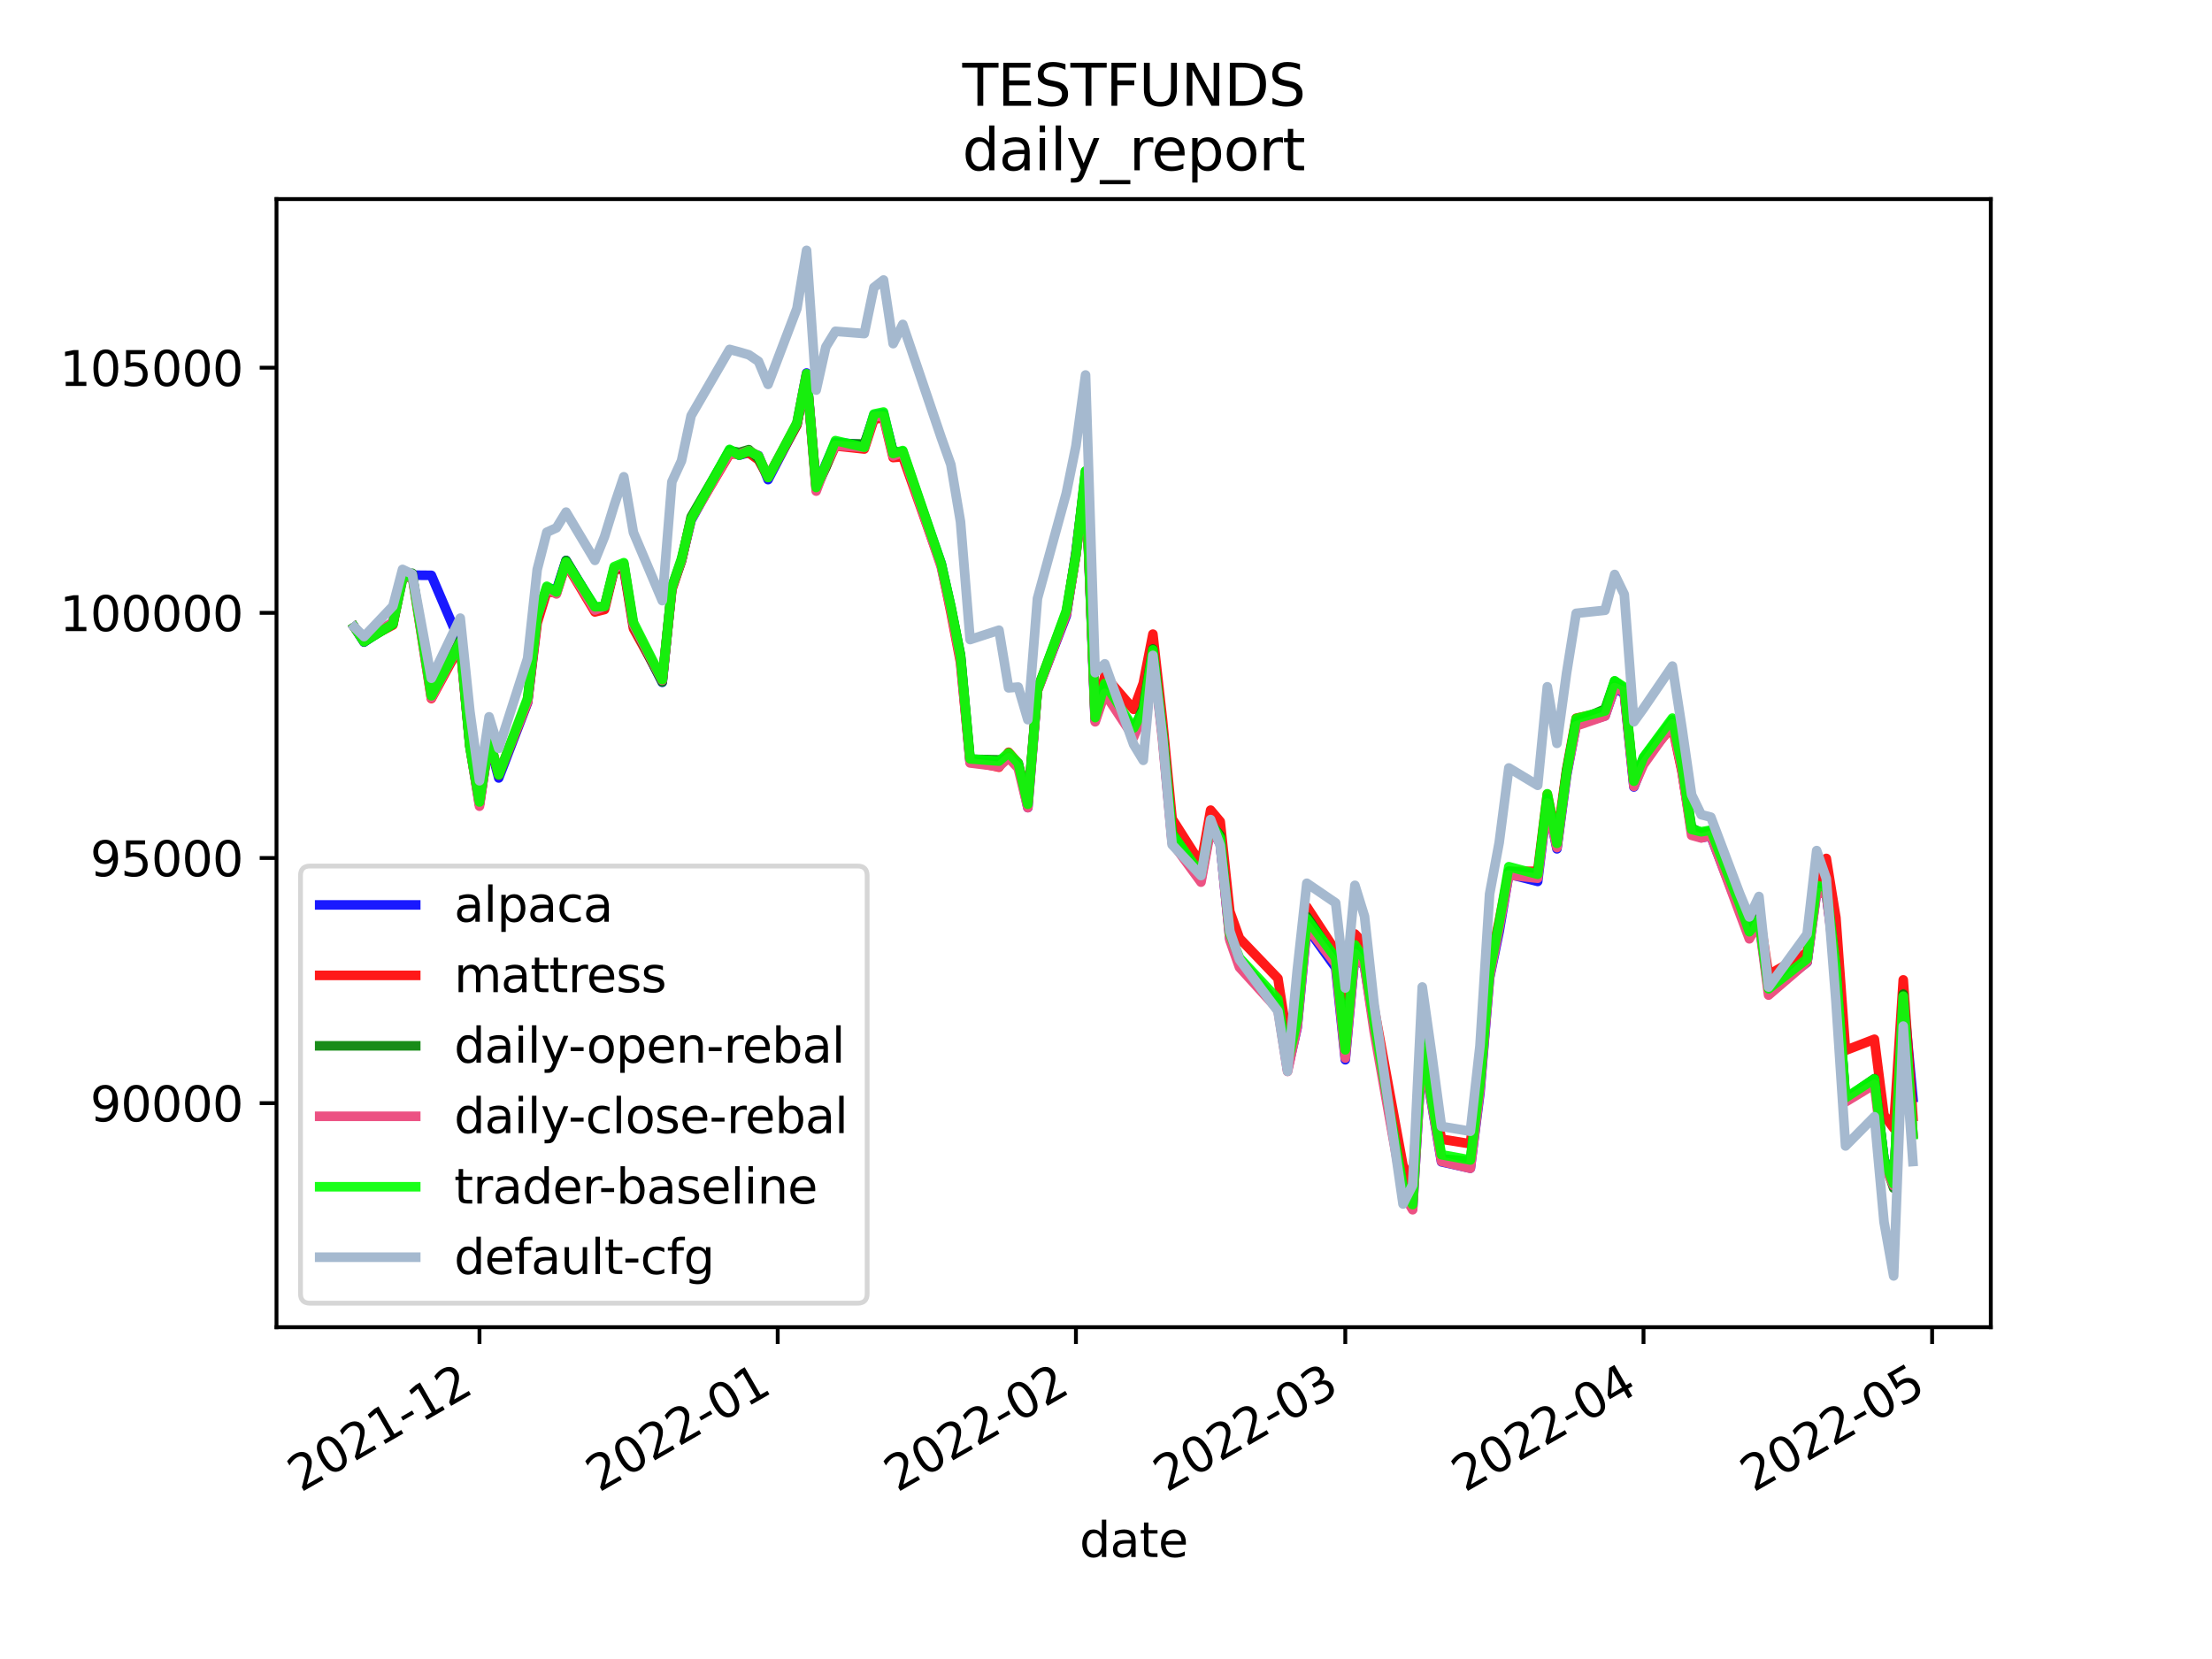 <?xml version="1.0" encoding="utf-8" standalone="no"?>
<!DOCTYPE svg PUBLIC "-//W3C//DTD SVG 1.1//EN"
  "http://www.w3.org/Graphics/SVG/1.1/DTD/svg11.dtd">
<svg height="345.6pt" version="1.1" viewBox="0 0 460.8 345.6" width="460.8pt" xmlns="http://www.w3.org/2000/svg" xmlns:xlink="http://www.w3.org/1999/xlink">
 <defs>
  <style type="text/css">*{stroke-linecap:butt;stroke-linejoin:round;}</style>
 </defs>
 <g id="figure_1">
  <g id="patch_1">
   <path d="M 0 345.6 
L 460.8 345.6 
L 460.8 0 
L 0 0 
z
" style="fill:#ffffff;"/>
  </g>
  <g id="axes_1">
   <g id="patch_2">
    <path d="M 57.6 276.48 
L 414.72 276.48 
L 414.72 41.472 
L 57.6 41.472 
z
" style="fill:#ffffff;"/>
   </g>
   <g id="matplotlib.axis_1">
    <g id="xtick_1">
     <g id="line2d_1">
      <defs>
       <path d="M 0 0 
L 0 3.5 
" id="mfdcf02aaaf" style="stroke:#000000;stroke-width:0.8;"/>
      </defs>
      <g>
       <use style="stroke:#000000;stroke-width:0.8;" x="99.885" xlink:href="#mfdcf02aaaf" y="276.48"/>
      </g>
     </g>
     <g id="text_1">
      <!-- 2021-12 -->
      <g transform="translate(62.66 310.952)rotate(-30)scale(0.1 -0.1)">
       <defs>
        <path d="M 1228 531 
L 3431 531 
L 3431 0 
L 469 0 
L 469 531 
Q 828 903 1448 1529 
Q 2069 2156 2228 2338 
Q 2531 2678 2651 2914 
Q 2772 3150 2772 3378 
Q 2772 3750 2511 3984 
Q 2250 4219 1831 4219 
Q 1534 4219 1204 4116 
Q 875 4013 500 3803 
L 500 4441 
Q 881 4594 1212 4672 
Q 1544 4750 1819 4750 
Q 2544 4750 2975 4387 
Q 3406 4025 3406 3419 
Q 3406 3131 3298 2873 
Q 3191 2616 2906 2266 
Q 2828 2175 2409 1742 
Q 1991 1309 1228 531 
z
" id="DejaVuSans-32" transform="scale(0.016)"/>
        <path d="M 2034 4250 
Q 1547 4250 1301 3770 
Q 1056 3291 1056 2328 
Q 1056 1369 1301 889 
Q 1547 409 2034 409 
Q 2525 409 2770 889 
Q 3016 1369 3016 2328 
Q 3016 3291 2770 3770 
Q 2525 4250 2034 4250 
z
M 2034 4750 
Q 2819 4750 3233 4129 
Q 3647 3509 3647 2328 
Q 3647 1150 3233 529 
Q 2819 -91 2034 -91 
Q 1250 -91 836 529 
Q 422 1150 422 2328 
Q 422 3509 836 4129 
Q 1250 4750 2034 4750 
z
" id="DejaVuSans-30" transform="scale(0.016)"/>
        <path d="M 794 531 
L 1825 531 
L 1825 4091 
L 703 3866 
L 703 4441 
L 1819 4666 
L 2450 4666 
L 2450 531 
L 3481 531 
L 3481 0 
L 794 0 
L 794 531 
z
" id="DejaVuSans-31" transform="scale(0.016)"/>
        <path d="M 313 2009 
L 1997 2009 
L 1997 1497 
L 313 1497 
L 313 2009 
z
" id="DejaVuSans-2d" transform="scale(0.016)"/>
       </defs>
       <use xlink:href="#DejaVuSans-32"/>
       <use x="63.623" xlink:href="#DejaVuSans-30"/>
       <use x="127.246" xlink:href="#DejaVuSans-32"/>
       <use x="190.869" xlink:href="#DejaVuSans-31"/>
       <use x="254.492" xlink:href="#DejaVuSans-2d"/>
       <use x="290.576" xlink:href="#DejaVuSans-31"/>
       <use x="354.199" xlink:href="#DejaVuSans-32"/>
      </g>
     </g>
    </g>
    <g id="xtick_2">
     <g id="line2d_2">
      <g>
       <use style="stroke:#000000;stroke-width:0.8;" x="162.011" xlink:href="#mfdcf02aaaf" y="276.48"/>
      </g>
     </g>
     <g id="text_2">
      <!-- 2022-01 -->
      <g transform="translate(124.786 310.952)rotate(-30)scale(0.1 -0.1)">
       <use xlink:href="#DejaVuSans-32"/>
       <use x="63.623" xlink:href="#DejaVuSans-30"/>
       <use x="127.246" xlink:href="#DejaVuSans-32"/>
       <use x="190.869" xlink:href="#DejaVuSans-32"/>
       <use x="254.492" xlink:href="#DejaVuSans-2d"/>
       <use x="290.576" xlink:href="#DejaVuSans-30"/>
       <use x="354.199" xlink:href="#DejaVuSans-31"/>
      </g>
     </g>
    </g>
    <g id="xtick_3">
     <g id="line2d_3">
      <g>
       <use style="stroke:#000000;stroke-width:0.8;" x="224.136" xlink:href="#mfdcf02aaaf" y="276.48"/>
      </g>
     </g>
     <g id="text_3">
      <!-- 2022-02 -->
      <g transform="translate(186.911 310.952)rotate(-30)scale(0.1 -0.1)">
       <use xlink:href="#DejaVuSans-32"/>
       <use x="63.623" xlink:href="#DejaVuSans-30"/>
       <use x="127.246" xlink:href="#DejaVuSans-32"/>
       <use x="190.869" xlink:href="#DejaVuSans-32"/>
       <use x="254.492" xlink:href="#DejaVuSans-2d"/>
       <use x="290.576" xlink:href="#DejaVuSans-30"/>
       <use x="354.199" xlink:href="#DejaVuSans-32"/>
      </g>
     </g>
    </g>
    <g id="xtick_4">
     <g id="line2d_4">
      <g>
       <use style="stroke:#000000;stroke-width:0.8;" x="280.249" xlink:href="#mfdcf02aaaf" y="276.48"/>
      </g>
     </g>
     <g id="text_4">
      <!-- 2022-03 -->
      <g transform="translate(243.024 310.952)rotate(-30)scale(0.1 -0.1)">
       <defs>
        <path d="M 2597 2516 
Q 3050 2419 3304 2112 
Q 3559 1806 3559 1356 
Q 3559 666 3084 287 
Q 2609 -91 1734 -91 
Q 1441 -91 1130 -33 
Q 819 25 488 141 
L 488 750 
Q 750 597 1062 519 
Q 1375 441 1716 441 
Q 2309 441 2620 675 
Q 2931 909 2931 1356 
Q 2931 1769 2642 2001 
Q 2353 2234 1838 2234 
L 1294 2234 
L 1294 2753 
L 1863 2753 
Q 2328 2753 2575 2939 
Q 2822 3125 2822 3475 
Q 2822 3834 2567 4026 
Q 2313 4219 1838 4219 
Q 1578 4219 1281 4162 
Q 984 4106 628 3988 
L 628 4550 
Q 988 4650 1302 4700 
Q 1616 4750 1894 4750 
Q 2613 4750 3031 4423 
Q 3450 4097 3450 3541 
Q 3450 3153 3228 2886 
Q 3006 2619 2597 2516 
z
" id="DejaVuSans-33" transform="scale(0.016)"/>
       </defs>
       <use xlink:href="#DejaVuSans-32"/>
       <use x="63.623" xlink:href="#DejaVuSans-30"/>
       <use x="127.246" xlink:href="#DejaVuSans-32"/>
       <use x="190.869" xlink:href="#DejaVuSans-32"/>
       <use x="254.492" xlink:href="#DejaVuSans-2d"/>
       <use x="290.576" xlink:href="#DejaVuSans-30"/>
       <use x="354.199" xlink:href="#DejaVuSans-33"/>
      </g>
     </g>
    </g>
    <g id="xtick_5">
     <g id="line2d_5">
      <g>
       <use style="stroke:#000000;stroke-width:0.8;" x="342.374" xlink:href="#mfdcf02aaaf" y="276.48"/>
      </g>
     </g>
     <g id="text_5">
      <!-- 2022-04 -->
      <g transform="translate(305.149 310.952)rotate(-30)scale(0.1 -0.1)">
       <defs>
        <path d="M 2419 4116 
L 825 1625 
L 2419 1625 
L 2419 4116 
z
M 2253 4666 
L 3047 4666 
L 3047 1625 
L 3713 1625 
L 3713 1100 
L 3047 1100 
L 3047 0 
L 2419 0 
L 2419 1100 
L 313 1100 
L 313 1709 
L 2253 4666 
z
" id="DejaVuSans-34" transform="scale(0.016)"/>
       </defs>
       <use xlink:href="#DejaVuSans-32"/>
       <use x="63.623" xlink:href="#DejaVuSans-30"/>
       <use x="127.246" xlink:href="#DejaVuSans-32"/>
       <use x="190.869" xlink:href="#DejaVuSans-32"/>
       <use x="254.492" xlink:href="#DejaVuSans-2d"/>
       <use x="290.576" xlink:href="#DejaVuSans-30"/>
       <use x="354.199" xlink:href="#DejaVuSans-34"/>
      </g>
     </g>
    </g>
    <g id="xtick_6">
     <g id="line2d_6">
      <g>
       <use style="stroke:#000000;stroke-width:0.8;" x="402.495" xlink:href="#mfdcf02aaaf" y="276.48"/>
      </g>
     </g>
     <g id="text_6">
      <!-- 2022-05 -->
      <g transform="translate(365.271 310.952)rotate(-30)scale(0.1 -0.1)">
       <defs>
        <path d="M 691 4666 
L 3169 4666 
L 3169 4134 
L 1269 4134 
L 1269 2991 
Q 1406 3038 1543 3061 
Q 1681 3084 1819 3084 
Q 2600 3084 3056 2656 
Q 3513 2228 3513 1497 
Q 3513 744 3044 326 
Q 2575 -91 1722 -91 
Q 1428 -91 1123 -41 
Q 819 9 494 109 
L 494 744 
Q 775 591 1075 516 
Q 1375 441 1709 441 
Q 2250 441 2565 725 
Q 2881 1009 2881 1497 
Q 2881 1984 2565 2268 
Q 2250 2553 1709 2553 
Q 1456 2553 1204 2497 
Q 953 2441 691 2322 
L 691 4666 
z
" id="DejaVuSans-35" transform="scale(0.016)"/>
       </defs>
       <use xlink:href="#DejaVuSans-32"/>
       <use x="63.623" xlink:href="#DejaVuSans-30"/>
       <use x="127.246" xlink:href="#DejaVuSans-32"/>
       <use x="190.869" xlink:href="#DejaVuSans-32"/>
       <use x="254.492" xlink:href="#DejaVuSans-2d"/>
       <use x="290.576" xlink:href="#DejaVuSans-30"/>
       <use x="354.199" xlink:href="#DejaVuSans-35"/>
      </g>
     </g>
    </g>
    <g id="text_7">
     <!-- date -->
     <g transform="translate(224.885 324.351)scale(0.1 -0.1)">
      <defs>
       <path d="M 2906 2969 
L 2906 4863 
L 3481 4863 
L 3481 0 
L 2906 0 
L 2906 525 
Q 2725 213 2448 61 
Q 2172 -91 1784 -91 
Q 1150 -91 751 415 
Q 353 922 353 1747 
Q 353 2572 751 3078 
Q 1150 3584 1784 3584 
Q 2172 3584 2448 3432 
Q 2725 3281 2906 2969 
z
M 947 1747 
Q 947 1113 1208 752 
Q 1469 391 1925 391 
Q 2381 391 2643 752 
Q 2906 1113 2906 1747 
Q 2906 2381 2643 2742 
Q 2381 3103 1925 3103 
Q 1469 3103 1208 2742 
Q 947 2381 947 1747 
z
" id="DejaVuSans-64" transform="scale(0.016)"/>
       <path d="M 2194 1759 
Q 1497 1759 1228 1600 
Q 959 1441 959 1056 
Q 959 750 1161 570 
Q 1363 391 1709 391 
Q 2188 391 2477 730 
Q 2766 1069 2766 1631 
L 2766 1759 
L 2194 1759 
z
M 3341 1997 
L 3341 0 
L 2766 0 
L 2766 531 
Q 2569 213 2275 61 
Q 1981 -91 1556 -91 
Q 1019 -91 701 211 
Q 384 513 384 1019 
Q 384 1609 779 1909 
Q 1175 2209 1959 2209 
L 2766 2209 
L 2766 2266 
Q 2766 2663 2505 2880 
Q 2244 3097 1772 3097 
Q 1472 3097 1187 3025 
Q 903 2953 641 2809 
L 641 3341 
Q 956 3463 1253 3523 
Q 1550 3584 1831 3584 
Q 2591 3584 2966 3190 
Q 3341 2797 3341 1997 
z
" id="DejaVuSans-61" transform="scale(0.016)"/>
       <path d="M 1172 4494 
L 1172 3500 
L 2356 3500 
L 2356 3053 
L 1172 3053 
L 1172 1153 
Q 1172 725 1289 603 
Q 1406 481 1766 481 
L 2356 481 
L 2356 0 
L 1766 0 
Q 1100 0 847 248 
Q 594 497 594 1153 
L 594 3053 
L 172 3053 
L 172 3500 
L 594 3500 
L 594 4494 
L 1172 4494 
z
" id="DejaVuSans-74" transform="scale(0.016)"/>
       <path d="M 3597 1894 
L 3597 1613 
L 953 1613 
Q 991 1019 1311 708 
Q 1631 397 2203 397 
Q 2534 397 2845 478 
Q 3156 559 3463 722 
L 3463 178 
Q 3153 47 2828 -22 
Q 2503 -91 2169 -91 
Q 1331 -91 842 396 
Q 353 884 353 1716 
Q 353 2575 817 3079 
Q 1281 3584 2069 3584 
Q 2775 3584 3186 3129 
Q 3597 2675 3597 1894 
z
M 3022 2063 
Q 3016 2534 2758 2815 
Q 2500 3097 2075 3097 
Q 1594 3097 1305 2825 
Q 1016 2553 972 2059 
L 3022 2063 
z
" id="DejaVuSans-65" transform="scale(0.016)"/>
      </defs>
      <use xlink:href="#DejaVuSans-64"/>
      <use x="63.477" xlink:href="#DejaVuSans-61"/>
      <use x="124.756" xlink:href="#DejaVuSans-74"/>
      <use x="163.965" xlink:href="#DejaVuSans-65"/>
     </g>
    </g>
   </g>
   <g id="matplotlib.axis_2">
    <g id="ytick_1">
     <g id="line2d_7">
      <defs>
       <path d="M 0 0 
L -3.5 0 
" id="m2c5d250d0d" style="stroke:#000000;stroke-width:0.8;"/>
      </defs>
      <g>
       <use style="stroke:#000000;stroke-width:0.8;" x="57.6" xlink:href="#m2c5d250d0d" y="229.8"/>
      </g>
     </g>
     <g id="text_8">
      <!-- 90000 -->
      <g transform="translate(18.788 233.599)scale(0.1 -0.1)">
       <defs>
        <path d="M 703 97 
L 703 672 
Q 941 559 1184 500 
Q 1428 441 1663 441 
Q 2288 441 2617 861 
Q 2947 1281 2994 2138 
Q 2813 1869 2534 1725 
Q 2256 1581 1919 1581 
Q 1219 1581 811 2004 
Q 403 2428 403 3163 
Q 403 3881 828 4315 
Q 1253 4750 1959 4750 
Q 2769 4750 3195 4129 
Q 3622 3509 3622 2328 
Q 3622 1225 3098 567 
Q 2575 -91 1691 -91 
Q 1453 -91 1209 -44 
Q 966 3 703 97 
z
M 1959 2075 
Q 2384 2075 2632 2365 
Q 2881 2656 2881 3163 
Q 2881 3666 2632 3958 
Q 2384 4250 1959 4250 
Q 1534 4250 1286 3958 
Q 1038 3666 1038 3163 
Q 1038 2656 1286 2365 
Q 1534 2075 1959 2075 
z
" id="DejaVuSans-39" transform="scale(0.016)"/>
       </defs>
       <use xlink:href="#DejaVuSans-39"/>
       <use x="63.623" xlink:href="#DejaVuSans-30"/>
       <use x="127.246" xlink:href="#DejaVuSans-30"/>
       <use x="190.869" xlink:href="#DejaVuSans-30"/>
       <use x="254.492" xlink:href="#DejaVuSans-30"/>
      </g>
     </g>
    </g>
    <g id="ytick_2">
     <g id="line2d_8">
      <g>
       <use style="stroke:#000000;stroke-width:0.8;" x="57.6" xlink:href="#m2c5d250d0d" y="178.732"/>
      </g>
     </g>
     <g id="text_9">
      <!-- 95000 -->
      <g transform="translate(18.788 182.531)scale(0.1 -0.1)">
       <use xlink:href="#DejaVuSans-39"/>
       <use x="63.623" xlink:href="#DejaVuSans-35"/>
       <use x="127.246" xlink:href="#DejaVuSans-30"/>
       <use x="190.869" xlink:href="#DejaVuSans-30"/>
       <use x="254.492" xlink:href="#DejaVuSans-30"/>
      </g>
     </g>
    </g>
    <g id="ytick_3">
     <g id="line2d_9">
      <g>
       <use style="stroke:#000000;stroke-width:0.8;" x="57.6" xlink:href="#m2c5d250d0d" y="127.664"/>
      </g>
     </g>
     <g id="text_10">
      <!-- 100000 -->
      <g transform="translate(12.425 131.463)scale(0.1 -0.1)">
       <use xlink:href="#DejaVuSans-31"/>
       <use x="63.623" xlink:href="#DejaVuSans-30"/>
       <use x="127.246" xlink:href="#DejaVuSans-30"/>
       <use x="190.869" xlink:href="#DejaVuSans-30"/>
       <use x="254.492" xlink:href="#DejaVuSans-30"/>
       <use x="318.115" xlink:href="#DejaVuSans-30"/>
      </g>
     </g>
    </g>
    <g id="ytick_4">
     <g id="line2d_10">
      <g>
       <use style="stroke:#000000;stroke-width:0.8;" x="57.6" xlink:href="#m2c5d250d0d" y="76.596"/>
      </g>
     </g>
     <g id="text_11">
      <!-- 105000 -->
      <g transform="translate(12.425 80.395)scale(0.1 -0.1)">
       <use xlink:href="#DejaVuSans-31"/>
       <use x="63.623" xlink:href="#DejaVuSans-30"/>
       <use x="127.246" xlink:href="#DejaVuSans-35"/>
       <use x="190.869" xlink:href="#DejaVuSans-30"/>
       <use x="254.492" xlink:href="#DejaVuSans-30"/>
       <use x="318.115" xlink:href="#DejaVuSans-30"/>
      </g>
     </g>
    </g>
   </g>
   <g id="line2d_11">
    <path clip-path="url(#p8c0a9e2060)" d="M 73.833 130.643 
L 75.837 133.767 
L 81.849 129.615 
L 83.853 119.99 
L 85.857 119.817 
L 89.865 119.853 
L 95.877 133.931 
L 97.881 155.35 
L 99.885 167.493 
L 101.889 154.38 
L 103.893 162.068 
L 109.905 146.378 
L 111.909 129.04 
L 113.914 122.4 
L 115.918 122.929 
L 117.922 116.766 
L 123.934 126.609 
L 125.938 126.535 
L 127.942 118.424 
L 129.946 118.25 
L 131.95 130.37 
L 137.962 142.141 
L 139.966 122.283 
L 141.97 116.67 
L 143.974 108.385 
L 151.99 93.751 
L 153.994 94.827 
L 155.998 94.288 
L 158.002 94.896 
L 160.006 99.917 
L 166.019 88.347 
L 168.023 77.705 
L 170.027 101.508 
L 172.031 96.673 
L 174.035 92.114 
L 180.047 92.722 
L 182.051 86.441 
L 184.055 86.133 
L 186.059 94.154 
L 188.063 94.452 
L 196.079 117.425 
L 198.083 126.606 
L 200.087 136.699 
L 202.091 158.732 
L 208.103 159.136 
L 210.107 157.603 
L 212.112 158.978 
L 214.116 168.236 
L 216.12 143.802 
L 222.132 128.253 
L 224.136 114.984 
L 226.14 99.031 
L 228.144 150.068 
L 230.148 144.059 
L 236.16 152.93 
L 238.164 148.362 
L 240.168 135.839 
L 242.172 153.276 
L 244.176 175.057 
L 250.188 183.247 
L 252.192 172.291 
L 254.196 175.812 
L 256.2 195.541 
L 258.204 200.577 
L 266.221 209.765 
L 268.225 222.837 
L 270.229 214.054 
L 272.233 193.23 
L 278.245 201.571 
L 280.249 220.766 
L 282.253 198.867 
L 284.257 201.281 
L 286.261 213.888 
L 292.273 248.311 
L 294.277 251.749 
L 296.281 218.901 
L 298.285 230.138 
L 300.289 242.035 
L 306.301 243.35 
L 308.305 227.613 
L 310.309 203.702 
L 312.314 194.008 
L 314.318 182.095 
L 320.33 183.619 
L 322.334 167.078 
L 324.338 176.83 
L 326.342 161.596 
L 328.346 150.956 
L 334.358 149.121 
L 336.362 143.335 
L 338.366 144.434 
L 340.37 163.941 
L 342.374 158.806 
L 348.386 150.558 
L 350.39 160.412 
L 352.394 173.207 
L 354.398 174.496 
L 356.402 174.162 
L 362.415 189.777 
L 364.419 194.687 
L 366.423 191.793 
L 368.427 206.478 
L 376.443 200.471 
L 378.447 185.646 
L 380.451 186.337 
L 382.455 201.414 
L 384.459 229.335 
L 390.471 224.928 
L 392.475 241.353 
L 394.479 247 
L 396.483 207.255 
L 398.487 228.651 
" style="fill:none;stroke:#0000ff;stroke-linecap:square;stroke-opacity:0.9;stroke-width:2;"/>
   </g>
   <g id="line2d_12">
    <path clip-path="url(#p8c0a9e2060)" d="M 73.833 130.643 
L 75.837 133.365 
L 81.849 130.199 
L 83.853 120.174 
L 85.857 119.56 
L 89.865 145.523 
L 95.877 134.447 
L 97.881 155.38 
L 99.885 167.532 
L 101.889 154.125 
L 103.893 161.455 
L 109.905 146.211 
L 111.909 129.782 
L 113.914 123.248 
L 115.918 123.537 
L 117.922 117.438 
L 123.934 127.476 
L 125.938 126.975 
L 127.942 118.719 
L 129.946 118.403 
L 131.95 130.916 
L 137.962 141.763 
L 139.966 122.832 
L 141.97 116.776 
L 143.974 108.036 
L 151.99 94.583 
L 153.994 94.601 
L 155.998 94.345 
L 158.002 95.798 
L 160.006 99.404 
L 166.019 88.554 
L 168.023 78.041 
L 170.027 101.206 
L 172.031 97.33 
L 174.035 92.891 
L 180.047 93.537 
L 182.051 87.386 
L 184.055 86.949 
L 186.059 95.316 
L 188.063 95.153 
L 196.079 117.77 
L 198.083 127.544 
L 200.087 137.99 
L 202.091 158.516 
L 208.103 159.824 
L 210.107 156.708 
L 212.112 159.005 
L 214.116 167.288 
L 216.12 143.857 
L 222.132 127.856 
L 224.136 115.413 
L 226.14 99.198 
L 228.144 148.968 
L 230.148 140.786 
L 236.16 147.772 
L 238.164 142.338 
L 240.168 132.099 
L 242.172 149.931 
L 244.176 170.575 
L 250.188 180.027 
L 252.192 168.763 
L 254.196 171.15 
L 256.2 189.877 
L 258.204 195.467 
L 266.221 203.831 
L 268.225 216.695 
L 270.229 211.027 
L 272.233 188.919 
L 278.245 198.092 
L 280.249 217.723 
L 282.253 194.561 
L 284.257 196.688 
L 286.261 209.953 
L 292.273 242.788 
L 294.277 246.69 
L 296.281 214.729 
L 298.285 226.98 
L 300.289 237.306 
L 306.301 238.273 
L 308.305 222.333 
L 310.309 200.95 
L 312.314 191.875 
L 314.318 181.544 
L 320.33 181.496 
L 322.334 165.458 
L 324.338 175.003 
L 326.342 160.401 
L 328.346 149.62 
L 334.358 148.345 
L 336.362 142.902 
L 338.366 144.205 
L 340.37 162.984 
L 342.374 158.485 
L 348.386 151.279 
L 350.39 160.766 
L 352.394 173.195 
L 354.398 173.972 
L 356.402 173.529 
L 362.415 188.14 
L 364.419 193.74 
L 366.423 189.823 
L 368.427 203.08 
L 376.443 198.451 
L 378.447 184.67 
L 380.451 178.826 
L 382.455 191.179 
L 384.459 218.813 
L 390.471 216.491 
L 392.475 232.288 
L 394.479 235.003 
L 396.483 204.125 
L 398.487 232.602 
" style="fill:none;stroke:#ff0000;stroke-linecap:square;stroke-opacity:0.9;stroke-width:2;"/>
   </g>
   <g id="line2d_13">
    <path clip-path="url(#p8c0a9e2060)" d="M 73.833 130.643 
L 75.837 133.691 
L 81.849 129.968 
L 83.853 120.706 
L 85.857 119.411 
L 89.865 144.586 
L 95.877 133.365 
L 97.881 155.164 
L 99.885 167.028 
L 101.889 153.851 
L 103.893 161.401 
L 109.905 145.906 
L 111.909 128.208 
L 113.914 122.661 
L 115.918 123.269 
L 117.922 116.761 
L 123.934 126.725 
L 125.938 126.25 
L 127.942 118.658 
L 129.946 117.459 
L 131.95 130.23 
L 137.962 142.062 
L 139.966 122.521 
L 141.97 116.869 
L 143.974 107.682 
L 151.99 93.845 
L 153.994 94.262 
L 155.998 93.672 
L 158.002 95.527 
L 160.006 99.332 
L 166.019 88.37 
L 168.023 78.285 
L 170.027 101.84 
L 172.031 97.365 
L 174.035 92.448 
L 180.047 92.479 
L 182.051 86.817 
L 184.055 86.527 
L 186.059 94.182 
L 188.063 94.042 
L 196.079 117.695 
L 198.083 126.391 
L 200.087 136.384 
L 202.091 158.163 
L 208.103 158.29 
L 210.107 157.895 
L 212.112 159.432 
L 214.116 167.078 
L 216.12 143.549 
L 222.132 127.496 
L 224.136 115.59 
L 226.14 98.196 
L 228.144 149.477 
L 230.148 142.901 
L 236.16 152.084 
L 238.164 147.402 
L 240.168 135.193 
L 242.172 152.426 
L 244.176 173.557 
L 250.188 182.946 
L 252.192 171.527 
L 254.196 174.053 
L 256.2 195.154 
L 258.204 199.852 
L 266.221 209.14 
L 268.225 221.237 
L 270.229 212.604 
L 272.233 190.93 
L 278.245 199.875 
L 280.249 219.387 
L 282.253 197.486 
L 284.257 200.177 
L 286.261 212.998 
L 292.273 247.625 
L 294.277 250.495 
L 296.281 217.113 
L 298.285 228.656 
L 300.289 241.436 
L 306.301 241.888 
L 308.305 225.563 
L 310.309 202.079 
L 312.314 192.676 
L 314.318 181.46 
L 320.33 182.165 
L 322.334 166.344 
L 324.338 176.442 
L 326.342 160.61 
L 328.346 150.326 
L 334.358 147.718 
L 336.362 141.875 
L 338.366 143.404 
L 340.37 163.346 
L 342.374 157.856 
L 348.386 149.964 
L 350.39 159.545 
L 352.394 172.465 
L 354.398 173.512 
L 356.402 173.055 
L 362.415 189.188 
L 364.419 193.938 
L 366.423 191.061 
L 368.427 205.883 
L 376.443 200.34 
L 378.447 184.69 
L 380.451 185.382 
L 382.455 201.772 
L 384.459 228.871 
L 390.471 224.697 
L 392.475 241.52 
L 394.479 247.502 
L 396.483 207.081 
L 398.487 236.2 
" style="fill:none;stroke:#008000;stroke-linecap:square;stroke-opacity:0.9;stroke-width:2;"/>
   </g>
   <g id="line2d_14">
    <path clip-path="url(#p8c0a9e2060)" d="M 73.833 130.643 
L 75.837 133.594 
L 81.849 129.629 
L 83.853 120.366 
L 85.857 119.962 
L 89.865 145.379 
L 95.877 133.811 
L 97.881 155.334 
L 99.885 167.948 
L 101.889 153.747 
L 103.893 161.314 
L 109.905 146.12 
L 111.909 128.523 
L 113.914 122.492 
L 115.918 123.727 
L 117.922 117.201 
L 123.934 127.083 
L 125.938 126.316 
L 127.942 118.405 
L 129.946 117.556 
L 131.95 130.145 
L 137.962 141.725 
L 139.966 122.426 
L 141.97 116.682 
L 143.974 108.171 
L 151.99 94.37 
L 153.994 94.623 
L 155.998 93.892 
L 158.002 94.993 
L 160.006 99.422 
L 166.019 88.137 
L 168.023 77.909 
L 170.027 102.305 
L 172.031 96.9 
L 174.035 92.789 
L 180.047 93.213 
L 182.051 86.742 
L 184.055 86.731 
L 186.059 94.987 
L 188.063 94.304 
L 196.079 118.109 
L 198.083 127.045 
L 200.087 137.41 
L 202.091 158.937 
L 208.103 159.679 
L 210.107 157.859 
L 212.112 160.021 
L 214.116 168.251 
L 216.12 143.893 
L 222.132 127.801 
L 224.136 115.654 
L 226.14 98.822 
L 228.144 150.369 
L 230.148 144.45 
L 236.16 153.553 
L 238.164 148.821 
L 240.168 136.147 
L 242.172 154.079 
L 244.176 175.538 
L 250.188 183.764 
L 252.192 172.831 
L 254.196 175.645 
L 256.2 195.836 
L 258.204 201.513 
L 266.221 210.32 
L 268.225 223.196 
L 270.229 213.861 
L 272.233 192.924 
L 278.245 200.809 
L 280.249 220.409 
L 282.253 198.656 
L 284.257 201.258 
L 286.261 214.875 
L 292.273 248.624 
L 294.277 252.012 
L 296.281 218.476 
L 298.285 229.901 
L 300.289 241.947 
L 306.301 243.382 
L 308.305 226.984 
L 310.309 203.516 
L 312.314 193.142 
L 314.318 182.288 
L 320.33 182.953 
L 322.334 167.31 
L 324.338 176.565 
L 326.342 161.286 
L 328.346 151.224 
L 334.358 149.167 
L 336.362 143.249 
L 338.366 144.133 
L 340.37 163.832 
L 342.374 159.287 
L 348.386 150.833 
L 350.39 160.432 
L 352.394 174.012 
L 354.398 174.563 
L 356.402 174.064 
L 362.415 190.216 
L 364.419 195.577 
L 366.423 192.038 
L 368.427 207.299 
L 376.443 200.404 
L 378.447 185.993 
L 380.451 186.172 
L 382.455 202.418 
L 384.459 229.551 
L 390.471 225.899 
L 392.475 242.485 
L 394.479 247.001 
L 396.483 207.611 
L 398.487 236.077 
" style="fill:none;stroke:#ec5283;stroke-linecap:square;stroke-width:2;"/>
   </g>
   <g id="line2d_15">
    <path clip-path="url(#p8c0a9e2060)" d="M 73.833 130.643 
L 75.837 133.675 
L 81.849 129.995 
L 83.853 120.336 
L 85.857 119.658 
L 89.865 144.94 
L 95.877 133.748 
L 97.881 155.637 
L 99.885 167.068 
L 101.889 153.873 
L 103.893 161.412 
L 109.905 145.419 
L 111.909 128.401 
L 113.914 122.127 
L 115.918 123.323 
L 117.922 117.01 
L 123.934 126.394 
L 125.938 126.331 
L 127.942 118.042 
L 129.946 117.213 
L 131.95 129.629 
L 137.962 141.574 
L 139.966 122.295 
L 141.97 116.353 
L 143.974 108.118 
L 151.99 93.614 
L 153.994 94.834 
L 155.998 93.923 
L 158.002 95.003 
L 160.006 99.477 
L 166.019 88.041 
L 168.023 77.862 
L 170.027 101.546 
L 172.031 96.799 
L 174.035 91.784 
L 180.047 93.172 
L 182.051 86.252 
L 184.055 85.83 
L 186.059 94.488 
L 188.063 93.857 
L 196.079 117.382 
L 198.083 126.308 
L 200.087 136.603 
L 202.091 158.084 
L 208.103 158.556 
L 210.107 156.847 
L 212.112 158.961 
L 214.116 167.539 
L 216.12 143.722 
L 222.132 127.206 
L 224.136 115.482 
L 226.14 98.093 
L 228.144 149.478 
L 230.148 142.38 
L 236.16 151.659 
L 238.164 147.954 
L 240.168 135.375 
L 242.172 152.609 
L 244.176 173.648 
L 250.188 182.127 
L 252.192 171.336 
L 254.196 174.566 
L 256.2 194.454 
L 258.204 199.541 
L 266.221 208.141 
L 268.225 221.39 
L 270.229 212.488 
L 272.233 191.366 
L 278.245 199.53 
L 280.249 218.704 
L 282.253 196.842 
L 284.257 199.854 
L 286.261 212.957 
L 292.273 247.168 
L 294.277 250.927 
L 296.281 216.592 
L 298.285 229.071 
L 300.289 240.55 
L 306.301 241.647 
L 308.305 225.569 
L 310.309 202.46 
L 312.314 192.144 
L 314.318 180.549 
L 320.33 182.129 
L 322.334 165.356 
L 324.338 175.681 
L 326.342 161.019 
L 328.346 149.69 
L 334.358 148.092 
L 336.362 141.838 
L 338.366 143.135 
L 340.37 162.737 
L 342.374 157.756 
L 348.386 149.599 
L 350.39 159.307 
L 352.394 172.783 
L 354.398 173.275 
L 356.402 172.934 
L 362.415 188.373 
L 364.419 194.095 
L 366.423 191.514 
L 368.427 205.985 
L 376.443 199.756 
L 378.447 184.483 
L 380.451 184.849 
L 382.455 201.504 
L 384.459 228.687 
L 390.471 224.774 
L 392.475 241.477 
L 394.479 246.609 
L 396.483 207.496 
L 398.487 236.366 
" style="fill:none;stroke:#00ff00;stroke-linecap:square;stroke-opacity:0.9;stroke-width:2;"/>
   </g>
   <g id="line2d_16">
    <path clip-path="url(#p8c0a9e2060)" d="M 73.833 130.643 
L 75.837 132.617 
L 81.849 126.273 
L 83.853 118.619 
L 85.857 119.58 
L 89.865 141.289 
L 95.877 128.765 
L 97.881 148.134 
L 99.885 162.644 
L 101.889 149.326 
L 103.893 155.895 
L 109.905 137.171 
L 111.909 118.652 
L 113.914 110.869 
L 115.918 109.96 
L 117.922 106.682 
L 123.934 116.737 
L 125.938 111.791 
L 127.942 105.296 
L 129.946 99.323 
L 131.95 110.916 
L 137.962 125.129 
L 139.966 100.364 
L 141.97 95.99 
L 143.974 86.592 
L 151.99 72.788 
L 153.994 73.327 
L 155.998 73.912 
L 158.002 75.272 
L 160.006 80.07 
L 166.019 64.25 
L 168.023 52.154 
L 170.027 81.263 
L 172.031 72.287 
L 174.035 69.017 
L 180.047 69.493 
L 182.051 59.887 
L 184.055 58.328 
L 186.059 71.585 
L 188.063 67.579 
L 196.079 91.177 
L 198.083 96.788 
L 200.087 108.678 
L 202.091 133.236 
L 208.103 131.276 
L 210.107 143.295 
L 212.112 143.127 
L 214.116 149.919 
L 216.12 124.679 
L 222.132 102.741 
L 224.136 92.9 
L 226.14 78.114 
L 228.144 140.128 
L 230.148 138.293 
L 236.16 155.086 
L 238.164 158.391 
L 240.168 136.537 
L 242.172 153.492 
L 244.176 175.967 
L 250.188 182.395 
L 252.192 170.73 
L 254.196 176.133 
L 256.2 193.972 
L 258.204 199.878 
L 266.221 210.657 
L 268.225 223.172 
L 270.229 202.202 
L 272.233 183.995 
L 278.245 188.097 
L 280.249 205.808 
L 282.253 184.426 
L 284.257 190.903 
L 286.261 209.225 
L 292.273 250.816 
L 294.277 246.88 
L 296.281 205.607 
L 298.285 219.779 
L 300.289 234.649 
L 306.301 235.663 
L 308.305 217.872 
L 310.309 186.237 
L 312.314 175.493 
L 314.318 159.972 
L 320.33 163.597 
L 322.334 143.071 
L 324.338 154.859 
L 326.342 140.236 
L 328.346 127.764 
L 334.358 127.13 
L 336.362 119.673 
L 338.366 123.826 
L 340.37 150.355 
L 342.374 147.569 
L 348.386 138.759 
L 350.39 151.697 
L 352.394 165.57 
L 354.398 169.71 
L 356.402 170.226 
L 362.415 186.18 
L 364.419 191.014 
L 366.423 186.756 
L 368.427 205.621 
L 376.443 194.591 
L 378.447 177.19 
L 380.451 183.046 
L 382.455 208.543 
L 384.459 238.722 
L 390.471 232.631 
L 392.475 254.549 
L 394.479 265.798 
L 396.483 213.756 
L 398.487 241.973 
" style="fill:none;stroke:#a5b9cf;stroke-linecap:square;stroke-width:2;"/>
   </g>
   <g id="patch_3">
    <path d="M 57.6 276.48 
L 57.6 41.472 
" style="fill:none;stroke:#000000;stroke-linecap:square;stroke-linejoin:miter;stroke-width:0.8;"/>
   </g>
   <g id="patch_4">
    <path d="M 414.72 276.48 
L 414.72 41.472 
" style="fill:none;stroke:#000000;stroke-linecap:square;stroke-linejoin:miter;stroke-width:0.8;"/>
   </g>
   <g id="patch_5">
    <path d="M 57.6 276.48 
L 414.72 276.48 
" style="fill:none;stroke:#000000;stroke-linecap:square;stroke-linejoin:miter;stroke-width:0.8;"/>
   </g>
   <g id="patch_6">
    <path d="M 57.6 41.472 
L 414.72 41.472 
" style="fill:none;stroke:#000000;stroke-linecap:square;stroke-linejoin:miter;stroke-width:0.8;"/>
   </g>
   <g id="text_12">
    <!-- TESTFUNDS -->
    <g transform="translate(200.47 22.035)scale(0.12 -0.12)">
     <defs>
      <path d="M -19 4666 
L 3928 4666 
L 3928 4134 
L 2272 4134 
L 2272 0 
L 1638 0 
L 1638 4134 
L -19 4134 
L -19 4666 
z
" id="DejaVuSans-54" transform="scale(0.016)"/>
      <path d="M 628 4666 
L 3578 4666 
L 3578 4134 
L 1259 4134 
L 1259 2753 
L 3481 2753 
L 3481 2222 
L 1259 2222 
L 1259 531 
L 3634 531 
L 3634 0 
L 628 0 
L 628 4666 
z
" id="DejaVuSans-45" transform="scale(0.016)"/>
      <path d="M 3425 4513 
L 3425 3897 
Q 3066 4069 2747 4153 
Q 2428 4238 2131 4238 
Q 1616 4238 1336 4038 
Q 1056 3838 1056 3469 
Q 1056 3159 1242 3001 
Q 1428 2844 1947 2747 
L 2328 2669 
Q 3034 2534 3370 2195 
Q 3706 1856 3706 1288 
Q 3706 609 3251 259 
Q 2797 -91 1919 -91 
Q 1588 -91 1214 -16 
Q 841 59 441 206 
L 441 856 
Q 825 641 1194 531 
Q 1563 422 1919 422 
Q 2459 422 2753 634 
Q 3047 847 3047 1241 
Q 3047 1584 2836 1778 
Q 2625 1972 2144 2069 
L 1759 2144 
Q 1053 2284 737 2584 
Q 422 2884 422 3419 
Q 422 4038 858 4394 
Q 1294 4750 2059 4750 
Q 2388 4750 2728 4690 
Q 3069 4631 3425 4513 
z
" id="DejaVuSans-53" transform="scale(0.016)"/>
      <path d="M 628 4666 
L 3309 4666 
L 3309 4134 
L 1259 4134 
L 1259 2759 
L 3109 2759 
L 3109 2228 
L 1259 2228 
L 1259 0 
L 628 0 
L 628 4666 
z
" id="DejaVuSans-46" transform="scale(0.016)"/>
      <path d="M 556 4666 
L 1191 4666 
L 1191 1831 
Q 1191 1081 1462 751 
Q 1734 422 2344 422 
Q 2950 422 3222 751 
Q 3494 1081 3494 1831 
L 3494 4666 
L 4128 4666 
L 4128 1753 
Q 4128 841 3676 375 
Q 3225 -91 2344 -91 
Q 1459 -91 1007 375 
Q 556 841 556 1753 
L 556 4666 
z
" id="DejaVuSans-55" transform="scale(0.016)"/>
      <path d="M 628 4666 
L 1478 4666 
L 3547 763 
L 3547 4666 
L 4159 4666 
L 4159 0 
L 3309 0 
L 1241 3903 
L 1241 0 
L 628 0 
L 628 4666 
z
" id="DejaVuSans-4e" transform="scale(0.016)"/>
      <path d="M 1259 4147 
L 1259 519 
L 2022 519 
Q 2988 519 3436 956 
Q 3884 1394 3884 2338 
Q 3884 3275 3436 3711 
Q 2988 4147 2022 4147 
L 1259 4147 
z
M 628 4666 
L 1925 4666 
Q 3281 4666 3915 4102 
Q 4550 3538 4550 2338 
Q 4550 1131 3912 565 
Q 3275 0 1925 0 
L 628 0 
L 628 4666 
z
" id="DejaVuSans-44" transform="scale(0.016)"/>
     </defs>
     <use xlink:href="#DejaVuSans-54"/>
     <use x="61.084" xlink:href="#DejaVuSans-45"/>
     <use x="124.268" xlink:href="#DejaVuSans-53"/>
     <use x="187.744" xlink:href="#DejaVuSans-54"/>
     <use x="248.828" xlink:href="#DejaVuSans-46"/>
     <use x="306.348" xlink:href="#DejaVuSans-55"/>
     <use x="379.541" xlink:href="#DejaVuSans-4e"/>
     <use x="454.346" xlink:href="#DejaVuSans-44"/>
     <use x="531.348" xlink:href="#DejaVuSans-53"/>
    </g>
    <!-- daily_report -->
    <g transform="translate(200.467 35.472)scale(0.12 -0.12)">
     <defs>
      <path d="M 603 3500 
L 1178 3500 
L 1178 0 
L 603 0 
L 603 3500 
z
M 603 4863 
L 1178 4863 
L 1178 4134 
L 603 4134 
L 603 4863 
z
" id="DejaVuSans-69" transform="scale(0.016)"/>
      <path d="M 603 4863 
L 1178 4863 
L 1178 0 
L 603 0 
L 603 4863 
z
" id="DejaVuSans-6c" transform="scale(0.016)"/>
      <path d="M 2059 -325 
Q 1816 -950 1584 -1140 
Q 1353 -1331 966 -1331 
L 506 -1331 
L 506 -850 
L 844 -850 
Q 1081 -850 1212 -737 
Q 1344 -625 1503 -206 
L 1606 56 
L 191 3500 
L 800 3500 
L 1894 763 
L 2988 3500 
L 3597 3500 
L 2059 -325 
z
" id="DejaVuSans-79" transform="scale(0.016)"/>
      <path d="M 3263 -1063 
L 3263 -1509 
L -63 -1509 
L -63 -1063 
L 3263 -1063 
z
" id="DejaVuSans-5f" transform="scale(0.016)"/>
      <path d="M 2631 2963 
Q 2534 3019 2420 3045 
Q 2306 3072 2169 3072 
Q 1681 3072 1420 2755 
Q 1159 2438 1159 1844 
L 1159 0 
L 581 0 
L 581 3500 
L 1159 3500 
L 1159 2956 
Q 1341 3275 1631 3429 
Q 1922 3584 2338 3584 
Q 2397 3584 2469 3576 
Q 2541 3569 2628 3553 
L 2631 2963 
z
" id="DejaVuSans-72" transform="scale(0.016)"/>
      <path d="M 1159 525 
L 1159 -1331 
L 581 -1331 
L 581 3500 
L 1159 3500 
L 1159 2969 
Q 1341 3281 1617 3432 
Q 1894 3584 2278 3584 
Q 2916 3584 3314 3078 
Q 3713 2572 3713 1747 
Q 3713 922 3314 415 
Q 2916 -91 2278 -91 
Q 1894 -91 1617 61 
Q 1341 213 1159 525 
z
M 3116 1747 
Q 3116 2381 2855 2742 
Q 2594 3103 2138 3103 
Q 1681 3103 1420 2742 
Q 1159 2381 1159 1747 
Q 1159 1113 1420 752 
Q 1681 391 2138 391 
Q 2594 391 2855 752 
Q 3116 1113 3116 1747 
z
" id="DejaVuSans-70" transform="scale(0.016)"/>
      <path d="M 1959 3097 
Q 1497 3097 1228 2736 
Q 959 2375 959 1747 
Q 959 1119 1226 758 
Q 1494 397 1959 397 
Q 2419 397 2687 759 
Q 2956 1122 2956 1747 
Q 2956 2369 2687 2733 
Q 2419 3097 1959 3097 
z
M 1959 3584 
Q 2709 3584 3137 3096 
Q 3566 2609 3566 1747 
Q 3566 888 3137 398 
Q 2709 -91 1959 -91 
Q 1206 -91 779 398 
Q 353 888 353 1747 
Q 353 2609 779 3096 
Q 1206 3584 1959 3584 
z
" id="DejaVuSans-6f" transform="scale(0.016)"/>
     </defs>
     <use xlink:href="#DejaVuSans-64"/>
     <use x="63.477" xlink:href="#DejaVuSans-61"/>
     <use x="124.756" xlink:href="#DejaVuSans-69"/>
     <use x="152.539" xlink:href="#DejaVuSans-6c"/>
     <use x="180.322" xlink:href="#DejaVuSans-79"/>
     <use x="239.502" xlink:href="#DejaVuSans-5f"/>
     <use x="289.502" xlink:href="#DejaVuSans-72"/>
     <use x="328.365" xlink:href="#DejaVuSans-65"/>
     <use x="389.889" xlink:href="#DejaVuSans-70"/>
     <use x="453.365" xlink:href="#DejaVuSans-6f"/>
     <use x="514.547" xlink:href="#DejaVuSans-72"/>
     <use x="555.66" xlink:href="#DejaVuSans-74"/>
    </g>
   </g>
   <g id="legend_1">
    <g id="patch_7">
     <path d="M 64.6 271.48 
L 178.644 271.48 
Q 180.644 271.48 180.644 269.48 
L 180.644 182.411 
Q 180.644 180.411 178.644 180.411 
L 64.6 180.411 
Q 62.6 180.411 62.6 182.411 
L 62.6 269.48 
Q 62.6 271.48 64.6 271.48 
z
" style="fill:#ffffff;opacity:0.8;stroke:#cccccc;stroke-linejoin:miter;"/>
    </g>
    <g id="line2d_17">
     <path d="M 66.6 188.51 
L 86.6 188.51 
" style="fill:none;stroke:#0000ff;stroke-linecap:square;stroke-opacity:0.9;stroke-width:2;"/>
    </g>
    <g id="line2d_18"/>
    <g id="text_13">
     <!-- alpaca -->
     <g transform="translate(94.6 192.01)scale(0.1 -0.1)">
      <defs>
       <path d="M 3122 3366 
L 3122 2828 
Q 2878 2963 2633 3030 
Q 2388 3097 2138 3097 
Q 1578 3097 1268 2742 
Q 959 2388 959 1747 
Q 959 1106 1268 751 
Q 1578 397 2138 397 
Q 2388 397 2633 464 
Q 2878 531 3122 666 
L 3122 134 
Q 2881 22 2623 -34 
Q 2366 -91 2075 -91 
Q 1284 -91 818 406 
Q 353 903 353 1747 
Q 353 2603 823 3093 
Q 1294 3584 2113 3584 
Q 2378 3584 2631 3529 
Q 2884 3475 3122 3366 
z
" id="DejaVuSans-63" transform="scale(0.016)"/>
      </defs>
      <use xlink:href="#DejaVuSans-61"/>
      <use x="61.279" xlink:href="#DejaVuSans-6c"/>
      <use x="89.062" xlink:href="#DejaVuSans-70"/>
      <use x="152.539" xlink:href="#DejaVuSans-61"/>
      <use x="213.818" xlink:href="#DejaVuSans-63"/>
      <use x="268.799" xlink:href="#DejaVuSans-61"/>
     </g>
    </g>
    <g id="line2d_19">
     <path d="M 66.6 203.188 
L 86.6 203.188 
" style="fill:none;stroke:#ff0000;stroke-linecap:square;stroke-opacity:0.9;stroke-width:2;"/>
    </g>
    <g id="line2d_20"/>
    <g id="text_14">
     <!-- mattress -->
     <g transform="translate(94.6 206.688)scale(0.1 -0.1)">
      <defs>
       <path d="M 3328 2828 
Q 3544 3216 3844 3400 
Q 4144 3584 4550 3584 
Q 5097 3584 5394 3201 
Q 5691 2819 5691 2113 
L 5691 0 
L 5113 0 
L 5113 2094 
Q 5113 2597 4934 2840 
Q 4756 3084 4391 3084 
Q 3944 3084 3684 2787 
Q 3425 2491 3425 1978 
L 3425 0 
L 2847 0 
L 2847 2094 
Q 2847 2600 2669 2842 
Q 2491 3084 2119 3084 
Q 1678 3084 1418 2786 
Q 1159 2488 1159 1978 
L 1159 0 
L 581 0 
L 581 3500 
L 1159 3500 
L 1159 2956 
Q 1356 3278 1631 3431 
Q 1906 3584 2284 3584 
Q 2666 3584 2933 3390 
Q 3200 3197 3328 2828 
z
" id="DejaVuSans-6d" transform="scale(0.016)"/>
       <path d="M 2834 3397 
L 2834 2853 
Q 2591 2978 2328 3040 
Q 2066 3103 1784 3103 
Q 1356 3103 1142 2972 
Q 928 2841 928 2578 
Q 928 2378 1081 2264 
Q 1234 2150 1697 2047 
L 1894 2003 
Q 2506 1872 2764 1633 
Q 3022 1394 3022 966 
Q 3022 478 2636 193 
Q 2250 -91 1575 -91 
Q 1294 -91 989 -36 
Q 684 19 347 128 
L 347 722 
Q 666 556 975 473 
Q 1284 391 1588 391 
Q 1994 391 2212 530 
Q 2431 669 2431 922 
Q 2431 1156 2273 1281 
Q 2116 1406 1581 1522 
L 1381 1569 
Q 847 1681 609 1914 
Q 372 2147 372 2553 
Q 372 3047 722 3315 
Q 1072 3584 1716 3584 
Q 2034 3584 2315 3537 
Q 2597 3491 2834 3397 
z
" id="DejaVuSans-73" transform="scale(0.016)"/>
      </defs>
      <use xlink:href="#DejaVuSans-6d"/>
      <use x="97.412" xlink:href="#DejaVuSans-61"/>
      <use x="158.691" xlink:href="#DejaVuSans-74"/>
      <use x="197.9" xlink:href="#DejaVuSans-74"/>
      <use x="237.109" xlink:href="#DejaVuSans-72"/>
      <use x="275.973" xlink:href="#DejaVuSans-65"/>
      <use x="337.496" xlink:href="#DejaVuSans-73"/>
      <use x="389.596" xlink:href="#DejaVuSans-73"/>
     </g>
    </g>
    <g id="line2d_21">
     <path d="M 66.6 217.866 
L 86.6 217.866 
" style="fill:none;stroke:#008000;stroke-linecap:square;stroke-opacity:0.9;stroke-width:2;"/>
    </g>
    <g id="line2d_22"/>
    <g id="text_15">
     <!-- daily-open-rebal -->
     <g transform="translate(94.6 221.366)scale(0.1 -0.1)">
      <defs>
       <path d="M 3513 2113 
L 3513 0 
L 2938 0 
L 2938 2094 
Q 2938 2591 2744 2837 
Q 2550 3084 2163 3084 
Q 1697 3084 1428 2787 
Q 1159 2491 1159 1978 
L 1159 0 
L 581 0 
L 581 3500 
L 1159 3500 
L 1159 2956 
Q 1366 3272 1645 3428 
Q 1925 3584 2291 3584 
Q 2894 3584 3203 3211 
Q 3513 2838 3513 2113 
z
" id="DejaVuSans-6e" transform="scale(0.016)"/>
       <path d="M 3116 1747 
Q 3116 2381 2855 2742 
Q 2594 3103 2138 3103 
Q 1681 3103 1420 2742 
Q 1159 2381 1159 1747 
Q 1159 1113 1420 752 
Q 1681 391 2138 391 
Q 2594 391 2855 752 
Q 3116 1113 3116 1747 
z
M 1159 2969 
Q 1341 3281 1617 3432 
Q 1894 3584 2278 3584 
Q 2916 3584 3314 3078 
Q 3713 2572 3713 1747 
Q 3713 922 3314 415 
Q 2916 -91 2278 -91 
Q 1894 -91 1617 61 
Q 1341 213 1159 525 
L 1159 0 
L 581 0 
L 581 4863 
L 1159 4863 
L 1159 2969 
z
" id="DejaVuSans-62" transform="scale(0.016)"/>
      </defs>
      <use xlink:href="#DejaVuSans-64"/>
      <use x="63.477" xlink:href="#DejaVuSans-61"/>
      <use x="124.756" xlink:href="#DejaVuSans-69"/>
      <use x="152.539" xlink:href="#DejaVuSans-6c"/>
      <use x="180.322" xlink:href="#DejaVuSans-79"/>
      <use x="237.752" xlink:href="#DejaVuSans-2d"/>
      <use x="275.711" xlink:href="#DejaVuSans-6f"/>
      <use x="336.893" xlink:href="#DejaVuSans-70"/>
      <use x="400.369" xlink:href="#DejaVuSans-65"/>
      <use x="461.893" xlink:href="#DejaVuSans-6e"/>
      <use x="525.271" xlink:href="#DejaVuSans-2d"/>
      <use x="561.355" xlink:href="#DejaVuSans-72"/>
      <use x="600.219" xlink:href="#DejaVuSans-65"/>
      <use x="661.742" xlink:href="#DejaVuSans-62"/>
      <use x="725.219" xlink:href="#DejaVuSans-61"/>
      <use x="786.498" xlink:href="#DejaVuSans-6c"/>
     </g>
    </g>
    <g id="line2d_23">
     <path d="M 66.6 232.544 
L 86.6 232.544 
" style="fill:none;stroke:#ec5283;stroke-linecap:square;stroke-width:2;"/>
    </g>
    <g id="line2d_24"/>
    <g id="text_16">
     <!-- daily-close-rebal -->
     <g transform="translate(94.6 236.044)scale(0.1 -0.1)">
      <use xlink:href="#DejaVuSans-64"/>
      <use x="63.477" xlink:href="#DejaVuSans-61"/>
      <use x="124.756" xlink:href="#DejaVuSans-69"/>
      <use x="152.539" xlink:href="#DejaVuSans-6c"/>
      <use x="180.322" xlink:href="#DejaVuSans-79"/>
      <use x="237.752" xlink:href="#DejaVuSans-2d"/>
      <use x="273.836" xlink:href="#DejaVuSans-63"/>
      <use x="328.816" xlink:href="#DejaVuSans-6c"/>
      <use x="356.6" xlink:href="#DejaVuSans-6f"/>
      <use x="417.781" xlink:href="#DejaVuSans-73"/>
      <use x="469.881" xlink:href="#DejaVuSans-65"/>
      <use x="531.404" xlink:href="#DejaVuSans-2d"/>
      <use x="567.488" xlink:href="#DejaVuSans-72"/>
      <use x="606.352" xlink:href="#DejaVuSans-65"/>
      <use x="667.875" xlink:href="#DejaVuSans-62"/>
      <use x="731.352" xlink:href="#DejaVuSans-61"/>
      <use x="792.631" xlink:href="#DejaVuSans-6c"/>
     </g>
    </g>
    <g id="line2d_25">
     <path d="M 66.6 247.222 
L 86.6 247.222 
" style="fill:none;stroke:#00ff00;stroke-linecap:square;stroke-opacity:0.9;stroke-width:2;"/>
    </g>
    <g id="line2d_26"/>
    <g id="text_17">
     <!-- trader-baseline -->
     <g transform="translate(94.6 250.722)scale(0.1 -0.1)">
      <use xlink:href="#DejaVuSans-74"/>
      <use x="39.209" xlink:href="#DejaVuSans-72"/>
      <use x="80.322" xlink:href="#DejaVuSans-61"/>
      <use x="141.602" xlink:href="#DejaVuSans-64"/>
      <use x="205.078" xlink:href="#DejaVuSans-65"/>
      <use x="266.602" xlink:href="#DejaVuSans-72"/>
      <use x="301.34" xlink:href="#DejaVuSans-2d"/>
      <use x="337.424" xlink:href="#DejaVuSans-62"/>
      <use x="400.9" xlink:href="#DejaVuSans-61"/>
      <use x="462.18" xlink:href="#DejaVuSans-73"/>
      <use x="514.279" xlink:href="#DejaVuSans-65"/>
      <use x="575.803" xlink:href="#DejaVuSans-6c"/>
      <use x="603.586" xlink:href="#DejaVuSans-69"/>
      <use x="631.369" xlink:href="#DejaVuSans-6e"/>
      <use x="694.748" xlink:href="#DejaVuSans-65"/>
     </g>
    </g>
    <g id="line2d_27">
     <path d="M 66.6 261.9 
L 86.6 261.9 
" style="fill:none;stroke:#a5b9cf;stroke-linecap:square;stroke-width:2;"/>
    </g>
    <g id="line2d_28"/>
    <g id="text_18">
     <!-- default-cfg -->
     <g transform="translate(94.6 265.4)scale(0.1 -0.1)">
      <defs>
       <path d="M 2375 4863 
L 2375 4384 
L 1825 4384 
Q 1516 4384 1395 4259 
Q 1275 4134 1275 3809 
L 1275 3500 
L 2222 3500 
L 2222 3053 
L 1275 3053 
L 1275 0 
L 697 0 
L 697 3053 
L 147 3053 
L 147 3500 
L 697 3500 
L 697 3744 
Q 697 4328 969 4595 
Q 1241 4863 1831 4863 
L 2375 4863 
z
" id="DejaVuSans-66" transform="scale(0.016)"/>
       <path d="M 544 1381 
L 544 3500 
L 1119 3500 
L 1119 1403 
Q 1119 906 1312 657 
Q 1506 409 1894 409 
Q 2359 409 2629 706 
Q 2900 1003 2900 1516 
L 2900 3500 
L 3475 3500 
L 3475 0 
L 2900 0 
L 2900 538 
Q 2691 219 2414 64 
Q 2138 -91 1772 -91 
Q 1169 -91 856 284 
Q 544 659 544 1381 
z
M 1991 3584 
L 1991 3584 
z
" id="DejaVuSans-75" transform="scale(0.016)"/>
       <path d="M 2906 1791 
Q 2906 2416 2648 2759 
Q 2391 3103 1925 3103 
Q 1463 3103 1205 2759 
Q 947 2416 947 1791 
Q 947 1169 1205 825 
Q 1463 481 1925 481 
Q 2391 481 2648 825 
Q 2906 1169 2906 1791 
z
M 3481 434 
Q 3481 -459 3084 -895 
Q 2688 -1331 1869 -1331 
Q 1566 -1331 1297 -1286 
Q 1028 -1241 775 -1147 
L 775 -588 
Q 1028 -725 1275 -790 
Q 1522 -856 1778 -856 
Q 2344 -856 2625 -561 
Q 2906 -266 2906 331 
L 2906 616 
Q 2728 306 2450 153 
Q 2172 0 1784 0 
Q 1141 0 747 490 
Q 353 981 353 1791 
Q 353 2603 747 3093 
Q 1141 3584 1784 3584 
Q 2172 3584 2450 3431 
Q 2728 3278 2906 2969 
L 2906 3500 
L 3481 3500 
L 3481 434 
z
" id="DejaVuSans-67" transform="scale(0.016)"/>
      </defs>
      <use xlink:href="#DejaVuSans-64"/>
      <use x="63.477" xlink:href="#DejaVuSans-65"/>
      <use x="125" xlink:href="#DejaVuSans-66"/>
      <use x="160.205" xlink:href="#DejaVuSans-61"/>
      <use x="221.484" xlink:href="#DejaVuSans-75"/>
      <use x="284.863" xlink:href="#DejaVuSans-6c"/>
      <use x="312.646" xlink:href="#DejaVuSans-74"/>
      <use x="351.855" xlink:href="#DejaVuSans-2d"/>
      <use x="387.939" xlink:href="#DejaVuSans-63"/>
      <use x="442.92" xlink:href="#DejaVuSans-66"/>
      <use x="478.125" xlink:href="#DejaVuSans-67"/>
     </g>
    </g>
   </g>
  </g>
 </g>
 <defs>
  <clipPath id="p8c0a9e2060">
   <rect height="235.008" width="357.12" x="57.6" y="41.472"/>
  </clipPath>
 </defs>
</svg>
